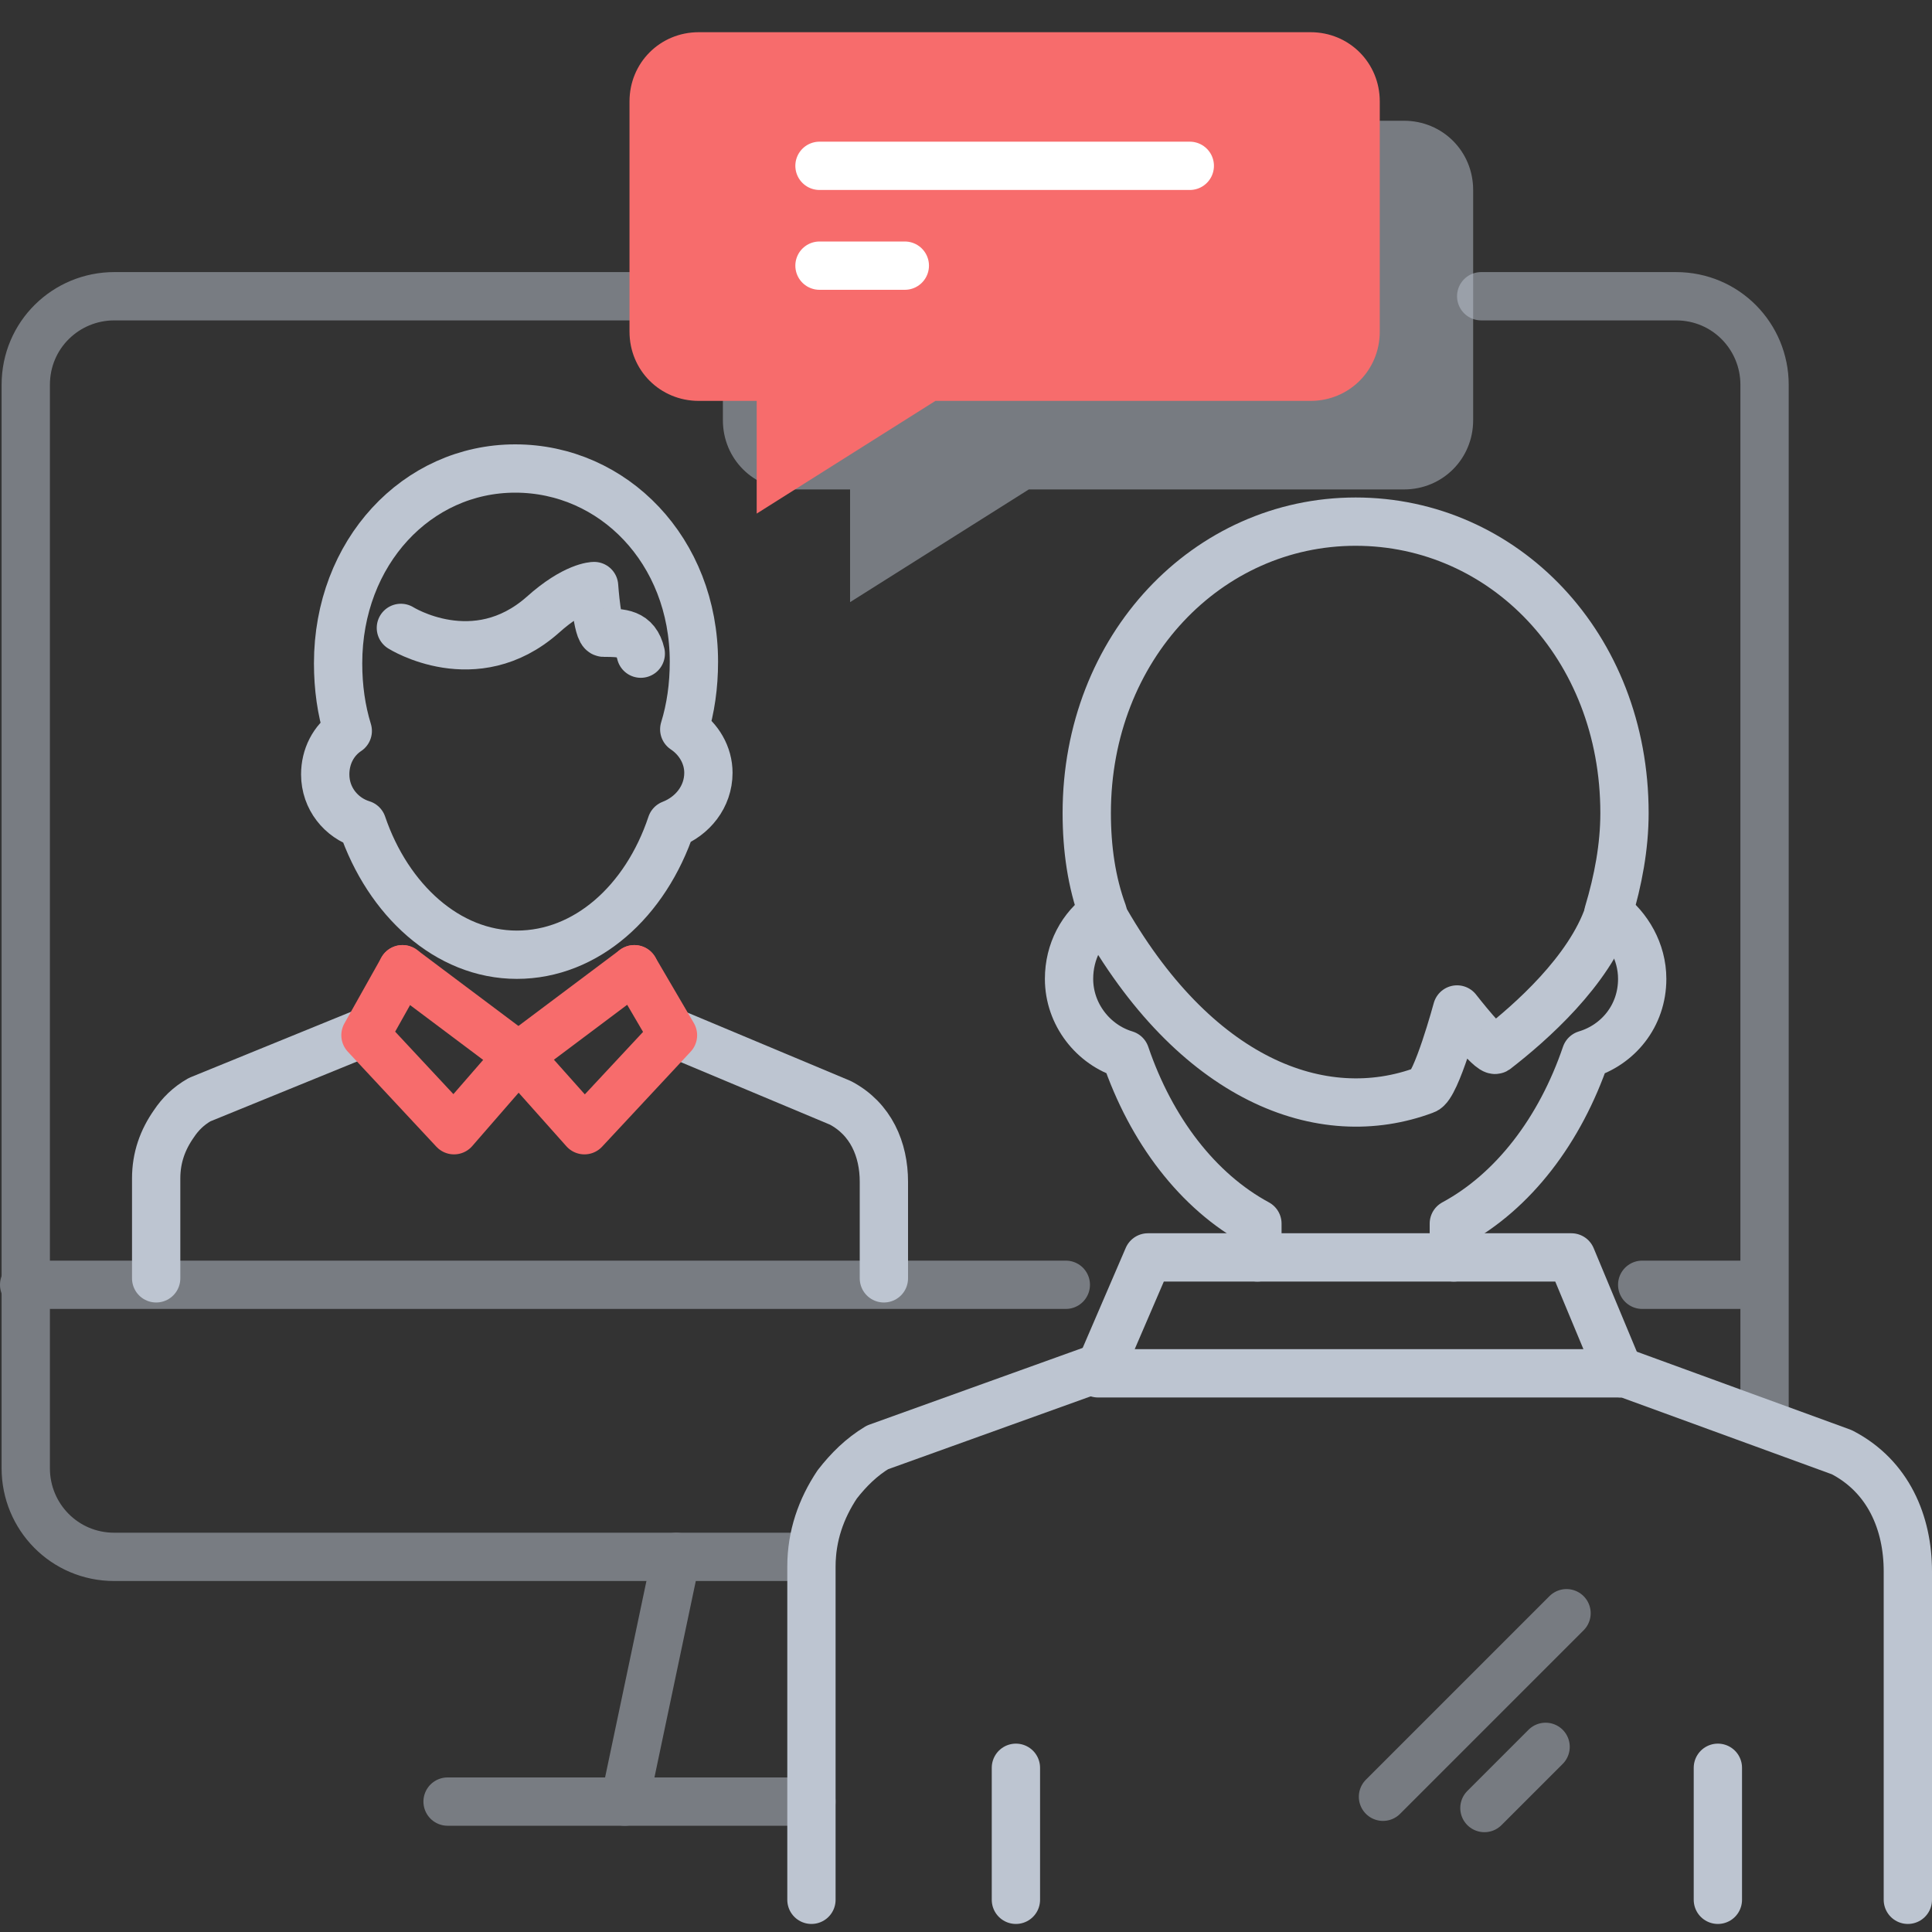 <?xml version="1.0" encoding="UTF-8" standalone="no"?>
<!DOCTYPE svg PUBLIC "-//W3C//DTD SVG 1.1//EN" "http://www.w3.org/Graphics/SVG/1.1/DTD/svg11.dtd">
<svg width="100%" height="100%" viewBox="0 0 120 120" version="1.1" xmlns="http://www.w3.org/2000/svg" xmlns:xlink="http://www.w3.org/1999/xlink" xml:space="preserve" xmlns:serif="http://www.serif.com/" style="fill-rule:evenodd;clip-rule:evenodd;stroke-linecap:round;stroke-linejoin:round;stroke-miterlimit:10;">
    <rect x="0" y="0" width="120" height="120" fill="#333333" stroke="none"/>
    <path d="M71.3,78.1L97.6,78.1L100.6,85.3L68.2,85.3L71.3,78.1Z" style="fill:none;fill-rule:nonzero;stroke:rgb(189,197,209);stroke-width:3px;"/>
    <g opacity="0.5">
        <path d="M92,18.4L104.1,18.4C107.2,18.4 109.6,20.9 109.6,23.9L109.6,88.1" style="fill:none;fill-rule:nonzero;stroke:rgb(189,197,209);stroke-width:3px;"/>
        <path d="M50.4,96.7L7.1,96.7C4,96.7 1.6,94.2 1.6,91.2L1.6,23.9C1.6,20.8 4.1,18.4 7.1,18.4L45.4,18.4" style="fill:none;fill-rule:nonzero;stroke:rgb(189,197,209);stroke-width:3px;"/>
        <path d="M1.5,79.8L66.2,79.8" style="fill:none;fill-rule:nonzero;stroke:rgb(189,197,209);stroke-width:3px;"/>
        <path d="M102,79.8L109,79.8" style="fill:none;fill-rule:nonzero;stroke:rgb(189,197,209);stroke-width:3px;"/>
        <g>
            <path d="M42,96.7L38.8,111.9" style="fill:none;fill-rule:nonzero;stroke:rgb(189,197,209);stroke-width:3px;"/>
        </g>
        <path d="M50.4,111.9L27.8,111.9" style="fill:none;fill-rule:nonzero;stroke:rgb(189,197,209);stroke-width:3px;"/>
    </g>
    <g>
        <path d="M42.5,45.3C42.9,44 43.1,42.6 43.1,41.1C43.1,34.2 38.1,29.1 32,29.1C25.9,29.1 21,34.3 21,41.2C21,42.7 21.2,44.1 21.6,45.4C20.7,46 20.2,47 20.2,48.1C20.2,49.6 21.2,50.8 22.5,51.2C24.1,55.9 27.8,59.3 32.1,59.3C36.4,59.3 40.1,56 41.7,51.2C43,50.7 44,49.5 44,48C44,46.9 43.4,45.9 42.5,45.3Z" style="fill:none;fill-rule:nonzero;stroke:rgb(189,197,209);stroke-width:3px;"/>
        <path d="M39.8,40.6C39.5,39.3 38.6,39.3 37.5,39.3C37.1,39.3 36.9,36.4 36.9,36.4C36.9,36.4 35.7,36.4 33.7,38.2C29.5,41.9 24.9,39 24.9,39" style="fill:none;fill-rule:nonzero;stroke:rgb(189,197,209);stroke-width:3px;"/>
        <g>
            <path d="M41.7,64.1L52.2,68.5C54.1,69.5 54.9,71.4 54.9,73.4L54.9,79.4" style="fill:none;fill-rule:nonzero;stroke:rgb(189,197,209);stroke-width:3px;"/>
            <path d="M32.2,65.6L36.3,70.2L41.8,64.3L39.4,60.2" style="fill:none;fill-rule:nonzero;stroke:rgb(247,108,108);stroke-width:3px;"/>
            <path d="M22.7,64.1L12.4,68.3C11.7,68.7 11.2,69.2 10.8,69.8C10.1,70.8 9.7,71.9 9.7,73.2L9.7,79.4" style="fill:none;fill-rule:nonzero;stroke:rgb(189,197,209);stroke-width:3px;"/>
            <path d="M32.2,65.6L28.2,70.2L22.7,64.3L25,60.2" style="fill:none;fill-rule:nonzero;stroke:rgb(247,108,108);stroke-width:3px;"/>
            <path d="M39.4,60.2L32.2,65.6" style="fill:none;fill-rule:nonzero;stroke:rgb(247,108,108);stroke-width:3px;"/>
            <path d="M25,60.2L32.2,65.6" style="fill:none;fill-rule:nonzero;stroke:rgb(247,108,108);stroke-width:3px;"/>
        </g>
    </g>
    <path d="M63.1,109.8L63.1,118" style="fill:none;fill-rule:nonzero;stroke:rgb(189,197,209);stroke-width:3px;"/>
    <path d="M106.7,109.8L106.7,118" style="fill:none;fill-rule:nonzero;stroke:rgb(189,197,209);stroke-width:3px;"/>
    <g>
        <path d="M90.3,78.1L90.3,76C94,74 96.9,70.2 98.5,65.5C100.5,64.9 102,63.1 102,60.8C102,59.1 101.1,57.6 99.9,56.7C100.5,54.7 100.9,52.6 100.9,50.5C100.9,40.1 93.4,32.4 84.2,32.4C75,32.4 67.5,40.2 67.5,50.5C67.5,52.7 67.8,54.8 68.5,56.7C67.2,57.6 66.4,59.1 66.4,60.8C66.4,63 67.9,64.9 69.9,65.5C71.5,70.2 74.4,74 78.1,76L78.1,78.1" style="fill:none;fill-rule:nonzero;stroke:rgb(189,197,209);stroke-width:3px;"/>
        <path d="M118.5,118L118.5,97.6C118.5,94.6 117.3,91.7 114.4,90.2L100.7,85.2L100.7,85.3" style="fill:none;fill-rule:nonzero;stroke:rgb(189,197,209);stroke-width:3px;"/>
        <path d="M68.4,84.9L54.5,89.9C53.5,90.5 52.7,91.3 52,92.2C51,93.7 50.4,95.4 50.4,97.3L50.4,118" style="fill:none;fill-rule:nonzero;stroke:rgb(189,197,209);stroke-width:3px;"/>
    </g>
    <path d="M97.3,100.2L85.9,111.6" style="fill:none;fill-rule:nonzero;stroke:rgb(189,197,209);stroke-opacity:0.5;stroke-width:3px;"/>
    <path d="M96,108.5L92.2,112.3" style="fill:none;fill-rule:nonzero;stroke:rgb(189,197,209);stroke-opacity:0.5;stroke-width:3px;"/>
    <path d="M99.9,56.8C98.7,60.3 95.1,63.5 92.9,65.2C92.6,65.4 90.5,62.7 90.5,62.7C90.5,62.7 89.2,67.5 88.5,67.7C82.1,70.1 74.2,67.1 68.4,56.7" style="fill:none;fill-rule:nonzero;stroke:rgb(189,197,209);stroke-width:3px;"/>
    <g>
        <g>
            <path d="M87.2,7.5L49.2,7.5C46.8,7.5 44.9,9.4 44.9,11.8L44.9,26.1C44.9,28.5 46.8,30.4 49.2,30.4L52.8,30.4L52.8,37.4L63.9,30.4L87.2,30.4C89.6,30.4 91.5,28.5 91.5,26.1L91.5,11.8C91.5,9.4 89.6,7.5 87.2,7.5Z" style="fill:rgb(189,197,209);fill-opacity:0.5;fill-rule:nonzero;"/>
            <path d="M81.4,2L43.4,2C41,2 39.1,3.9 39.1,6.3L39.1,20.6C39.1,23 41,24.9 43.4,24.9L47,24.9L47,31.9L58.1,24.9L81.4,24.9C83.8,24.9 85.7,23 85.7,20.6L85.7,6.3C85.7,3.9 83.8,2 81.4,2Z" style="fill:rgb(247,108,108);fill-rule:nonzero;"/>
            <g>
                <path d="M73.9,10.3L50.9,10.3" style="fill:none;fill-rule:nonzero;stroke:white;stroke-width:3px;"/>
                <path d="M56.2,16.5L50.9,16.5" style="fill:none;fill-rule:nonzero;stroke:white;stroke-width:3px;"/>
            </g>
        </g>
    </g>
</svg>
